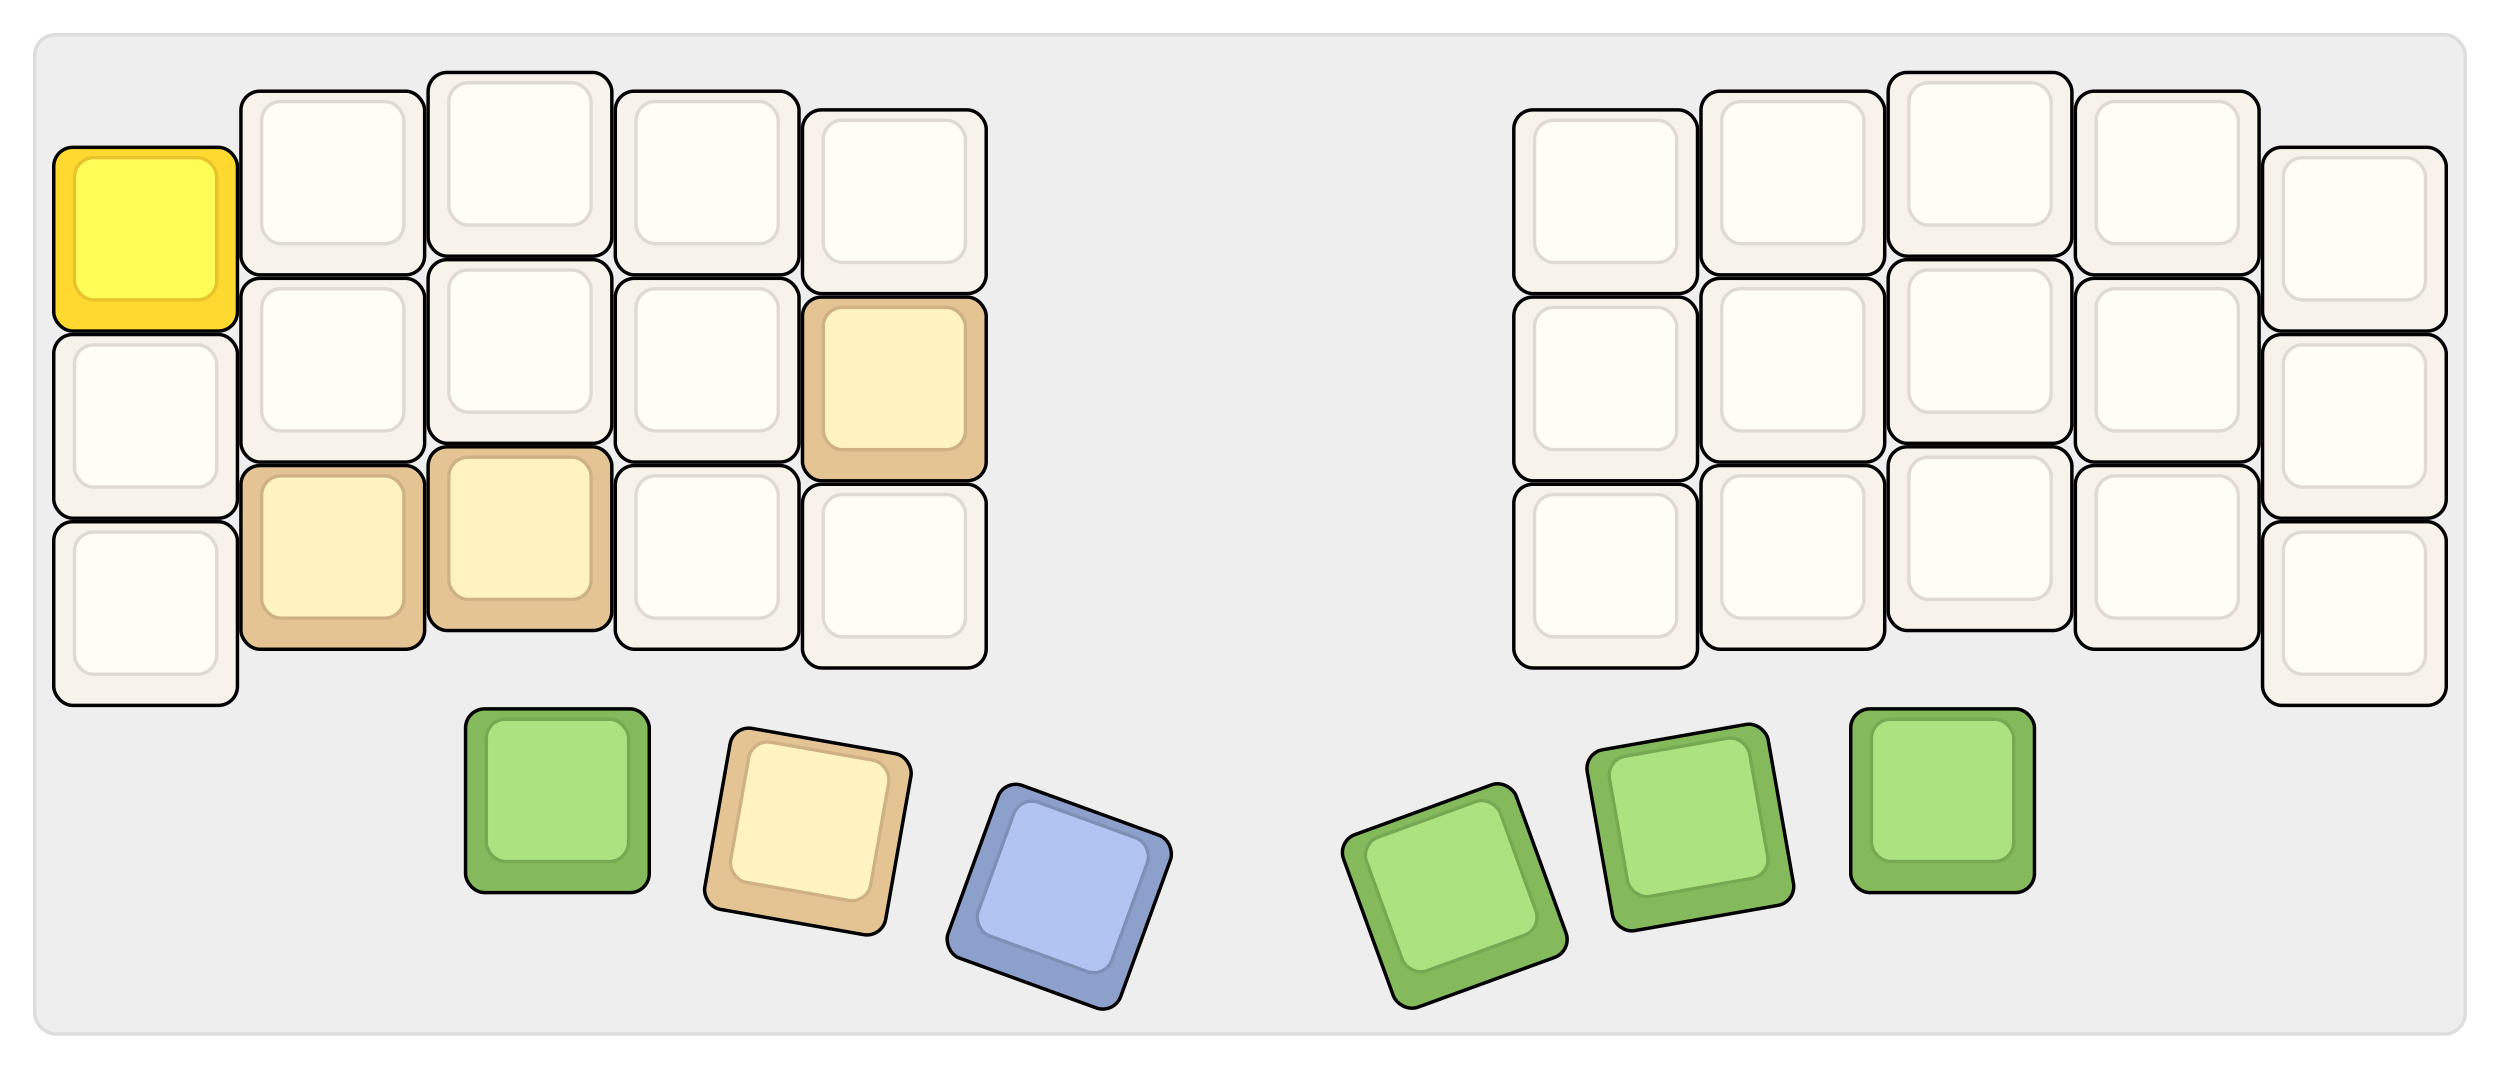
  <svg width='721.2px'
       height='308.286px'
       viewBox='0 0 721.2 308.286'
       xmlns='http://www.w3.org/2000/svg'
       xmlns:xlink="http://www.w3.org/1999/xlink">

    <style type='text/css'>
    .keycap .border { stroke: black; stroke-width: 2; }
    .keycap .inner.border { stroke: rgba(0,0,0,.1); }
    </style>
    <defs>
      <linearGradient id="DCS">
        <stop offset="0%" stop-color="black" stop-opacity="0"/>
        <stop offset="40%" stop-color="black" stop-opacity="0.1"/>
        <stop offset="60%" stop-color="black" stop-opacity="0.1"/>
        <stop offset="100%" stop-color="black" stop-opacity="0"/>
      </linearGradient>
      <linearGradient id="SPACE" x1="0%" x2="0%" y1="0%" y2="100%">
        <stop offset="0%" stop-color="black" stop-opacity="0.1"/>
        <stop offset="20%" stop-color="black" stop-opacity="0.0"/>
        <stop offset="40%" stop-color="black" stop-opacity="0.0"/>
        <stop offset="100%" stop-color="black" stop-opacity="0.1"/>
      </linearGradient>
      <radialGradient id="DSA">
        <stop offset="0%" stop-color="black" stop-opacity="0.1"/>
        <stop offset="10%" stop-color="black" stop-opacity="0.1"/>
        <stop offset="100%" stop-color="black" stop-opacity="0"/>
      </radialGradient>
      <radialGradient id="SA" xlink:href="#DSA" />
    </defs>

    <g transform='translate(10,10)'>
      <rect width="701.2" height="288.286"
            stroke="#ddd" stroke-width="1" fill="#eeeeee" rx="6"/>
      <g transform='translate(5,5)'>
        
  <g class='  keycap'
  >

  
    <!-- Outer Border -->
    <rect x="1" y="28"
          width="52" height="52"
          rx="5" fill="#ffd92f" class="outer border"/>
    
    <!-- Outer Fill -->
    <rect x="1" y="28"
          width="52" height="52"
          rx="5" fill="#ffd92f"/>
    

    
      <!-- Inner Border -->
      <rect x="7" y="31"
            width="40" height="40"
            rx="5" fill="#fffc56" class="inner border"/>
      
      <!-- Inner Fill -->
      <rect x="7" y="31"
            width="40" height="40"
            rx="5" fill="#fffc56"/>
      
      

     
   
  </g>

  <g class='  keycap'
  >

  
    <!-- Outer Border -->
    <rect x="55" y="11.8"
          width="52" height="52"
          rx="5" fill="#f7f2ea" class="outer border"/>
    
    <!-- Outer Fill -->
    <rect x="55" y="11.8"
          width="52" height="52"
          rx="5" fill="#f7f2ea"/>
    

    
      <!-- Inner Border -->
      <rect x="61" y="14.8"
            width="40" height="40"
            rx="5" fill="#fffef6" class="inner border"/>
      
      <!-- Inner Fill -->
      <rect x="61" y="14.8"
            width="40" height="40"
            rx="5" fill="#fffef6"/>
      
      

     
   
  </g>

  <g class='  keycap'
  >

  
    <!-- Outer Border -->
    <rect x="109" y="6.4"
          width="52" height="52"
          rx="5" fill="#f7f2ea" class="outer border"/>
    
    <!-- Outer Fill -->
    <rect x="109" y="6.4"
          width="52" height="52"
          rx="5" fill="#f7f2ea"/>
    

    
      <!-- Inner Border -->
      <rect x="115" y="9.4"
            width="40" height="40"
            rx="5" fill="#fffef6" class="inner border"/>
      
      <!-- Inner Fill -->
      <rect x="115" y="9.4"
            width="40" height="40"
            rx="5" fill="#fffef6"/>
      
      

     
   
  </g>

  <g class='  keycap'
  >

  
    <!-- Outer Border -->
    <rect x="163" y="11.8"
          width="52" height="52"
          rx="5" fill="#f7f2ea" class="outer border"/>
    
    <!-- Outer Fill -->
    <rect x="163" y="11.8"
          width="52" height="52"
          rx="5" fill="#f7f2ea"/>
    

    
      <!-- Inner Border -->
      <rect x="169" y="14.8"
            width="40" height="40"
            rx="5" fill="#fffef6" class="inner border"/>
      
      <!-- Inner Fill -->
      <rect x="169" y="14.8"
            width="40" height="40"
            rx="5" fill="#fffef6"/>
      
      

     
   
  </g>

  <g class='  keycap'
  >

  
    <!-- Outer Border -->
    <rect x="217" y="17.2"
          width="52" height="52"
          rx="5" fill="#f7f2ea" class="outer border"/>
    
    <!-- Outer Fill -->
    <rect x="217" y="17.2"
          width="52" height="52"
          rx="5" fill="#f7f2ea"/>
    

    
      <!-- Inner Border -->
      <rect x="223" y="20.2"
            width="40" height="40"
            rx="5" fill="#fffef6" class="inner border"/>
      
      <!-- Inner Fill -->
      <rect x="223" y="20.2"
            width="40" height="40"
            rx="5" fill="#fffef6"/>
      
      

     
   
  </g>

  <g class='  keycap'
  >

  
    <!-- Outer Border -->
    <rect x="422.2" y="17.2"
          width="52" height="52"
          rx="5" fill="#f7f2ea" class="outer border"/>
    
    <!-- Outer Fill -->
    <rect x="422.2" y="17.2"
          width="52" height="52"
          rx="5" fill="#f7f2ea"/>
    

    
      <!-- Inner Border -->
      <rect x="428.2" y="20.2"
            width="40" height="40"
            rx="5" fill="#fffef6" class="inner border"/>
      
      <!-- Inner Fill -->
      <rect x="428.2" y="20.2"
            width="40" height="40"
            rx="5" fill="#fffef6"/>
      
      

     
   
  </g>

  <g class='  keycap'
  >

  
    <!-- Outer Border -->
    <rect x="476.2" y="11.8"
          width="52" height="52"
          rx="5" fill="#f7f2ea" class="outer border"/>
    
    <!-- Outer Fill -->
    <rect x="476.2" y="11.8"
          width="52" height="52"
          rx="5" fill="#f7f2ea"/>
    

    
      <!-- Inner Border -->
      <rect x="482.2" y="14.8"
            width="40" height="40"
            rx="5" fill="#fffef6" class="inner border"/>
      
      <!-- Inner Fill -->
      <rect x="482.2" y="14.8"
            width="40" height="40"
            rx="5" fill="#fffef6"/>
      
      

     
   
  </g>

  <g class='  keycap'
  >

  
    <!-- Outer Border -->
    <rect x="530.2" y="6.4"
          width="52" height="52"
          rx="5" fill="#f7f2ea" class="outer border"/>
    
    <!-- Outer Fill -->
    <rect x="530.2" y="6.4"
          width="52" height="52"
          rx="5" fill="#f7f2ea"/>
    

    
      <!-- Inner Border -->
      <rect x="536.2" y="9.4"
            width="40" height="40"
            rx="5" fill="#fffef6" class="inner border"/>
      
      <!-- Inner Fill -->
      <rect x="536.2" y="9.4"
            width="40" height="40"
            rx="5" fill="#fffef6"/>
      
      

     
   
  </g>

  <g class='  keycap'
  >

  
    <!-- Outer Border -->
    <rect x="584.2" y="11.8"
          width="52" height="52"
          rx="5" fill="#f7f2ea" class="outer border"/>
    
    <!-- Outer Fill -->
    <rect x="584.2" y="11.8"
          width="52" height="52"
          rx="5" fill="#f7f2ea"/>
    

    
      <!-- Inner Border -->
      <rect x="590.2" y="14.8"
            width="40" height="40"
            rx="5" fill="#fffef6" class="inner border"/>
      
      <!-- Inner Fill -->
      <rect x="590.2" y="14.8"
            width="40" height="40"
            rx="5" fill="#fffef6"/>
      
      

     
   
  </g>

  <g class='  keycap'
  >

  
    <!-- Outer Border -->
    <rect x="638.2" y="28"
          width="52" height="52"
          rx="5" fill="#f7f2ea" class="outer border"/>
    
    <!-- Outer Fill -->
    <rect x="638.2" y="28"
          width="52" height="52"
          rx="5" fill="#f7f2ea"/>
    

    
      <!-- Inner Border -->
      <rect x="644.2" y="31"
            width="40" height="40"
            rx="5" fill="#fffef6" class="inner border"/>
      
      <!-- Inner Fill -->
      <rect x="644.2" y="31"
            width="40" height="40"
            rx="5" fill="#fffef6"/>
      
      

     
   
  </g>

  <g class='  keycap'
  >

  
    <!-- Outer Border -->
    <rect x="1" y="82"
          width="52" height="52"
          rx="5" fill="#f7f2ea" class="outer border"/>
    
    <!-- Outer Fill -->
    <rect x="1" y="82"
          width="52" height="52"
          rx="5" fill="#f7f2ea"/>
    

    
      <!-- Inner Border -->
      <rect x="7" y="85"
            width="40" height="40"
            rx="5" fill="#fffef6" class="inner border"/>
      
      <!-- Inner Fill -->
      <rect x="7" y="85"
            width="40" height="40"
            rx="5" fill="#fffef6"/>
      
      

     
   
  </g>

  <g class='  keycap'
  >

  
    <!-- Outer Border -->
    <rect x="55" y="65.8"
          width="52" height="52"
          rx="5" fill="#f7f2ea" class="outer border"/>
    
    <!-- Outer Fill -->
    <rect x="55" y="65.8"
          width="52" height="52"
          rx="5" fill="#f7f2ea"/>
    

    
      <!-- Inner Border -->
      <rect x="61" y="68.8"
            width="40" height="40"
            rx="5" fill="#fffef6" class="inner border"/>
      
      <!-- Inner Fill -->
      <rect x="61" y="68.8"
            width="40" height="40"
            rx="5" fill="#fffef6"/>
      
      

     
   
  </g>

  <g class='  keycap'
  >

  
    <!-- Outer Border -->
    <rect x="109" y="60.4"
          width="52" height="52"
          rx="5" fill="#f7f2ea" class="outer border"/>
    
    <!-- Outer Fill -->
    <rect x="109" y="60.4"
          width="52" height="52"
          rx="5" fill="#f7f2ea"/>
    

    
      <!-- Inner Border -->
      <rect x="115" y="63.4"
            width="40" height="40"
            rx="5" fill="#fffef6" class="inner border"/>
      
      <!-- Inner Fill -->
      <rect x="115" y="63.4"
            width="40" height="40"
            rx="5" fill="#fffef6"/>
      
      

     
   
  </g>

  <g class='  keycap'
  >

  
    <!-- Outer Border -->
    <rect x="163" y="65.8"
          width="52" height="52"
          rx="5" fill="#f7f2ea" class="outer border"/>
    
    <!-- Outer Fill -->
    <rect x="163" y="65.8"
          width="52" height="52"
          rx="5" fill="#f7f2ea"/>
    

    
      <!-- Inner Border -->
      <rect x="169" y="68.8"
            width="40" height="40"
            rx="5" fill="#fffef6" class="inner border"/>
      
      <!-- Inner Fill -->
      <rect x="169" y="68.8"
            width="40" height="40"
            rx="5" fill="#fffef6"/>
      
      

     
   
  </g>

  <g class='  keycap'
  >

  
    <!-- Outer Border -->
    <rect x="217" y="71.2"
          width="52" height="52"
          rx="5" fill="#e5c494" class="outer border"/>
    
    <!-- Outer Fill -->
    <rect x="217" y="71.2"
          width="52" height="52"
          rx="5" fill="#e5c494"/>
    

    
      <!-- Inner Border -->
      <rect x="223" y="74.2"
            width="40" height="40"
            rx="5" fill="#fff3c1" class="inner border"/>
      
      <!-- Inner Fill -->
      <rect x="223" y="74.2"
            width="40" height="40"
            rx="5" fill="#fff3c1"/>
      
      

     
   
  </g>

  <g class='  keycap'
  >

  
    <!-- Outer Border -->
    <rect x="422.2" y="71.2"
          width="52" height="52"
          rx="5" fill="#f7f2ea" class="outer border"/>
    
    <!-- Outer Fill -->
    <rect x="422.2" y="71.2"
          width="52" height="52"
          rx="5" fill="#f7f2ea"/>
    

    
      <!-- Inner Border -->
      <rect x="428.2" y="74.2"
            width="40" height="40"
            rx="5" fill="#fffef6" class="inner border"/>
      
      <!-- Inner Fill -->
      <rect x="428.2" y="74.2"
            width="40" height="40"
            rx="5" fill="#fffef6"/>
      
      

     
   
  </g>

  <g class='  keycap'
  >

  
    <!-- Outer Border -->
    <rect x="476.2" y="65.8"
          width="52" height="52"
          rx="5" fill="#f7f2ea" class="outer border"/>
    
    <!-- Outer Fill -->
    <rect x="476.2" y="65.8"
          width="52" height="52"
          rx="5" fill="#f7f2ea"/>
    

    
      <!-- Inner Border -->
      <rect x="482.2" y="68.8"
            width="40" height="40"
            rx="5" fill="#fffef6" class="inner border"/>
      
      <!-- Inner Fill -->
      <rect x="482.2" y="68.8"
            width="40" height="40"
            rx="5" fill="#fffef6"/>
      
      

     
   
  </g>

  <g class='  keycap'
  >

  
    <!-- Outer Border -->
    <rect x="530.2" y="60.4"
          width="52" height="52"
          rx="5" fill="#f7f2ea" class="outer border"/>
    
    <!-- Outer Fill -->
    <rect x="530.2" y="60.4"
          width="52" height="52"
          rx="5" fill="#f7f2ea"/>
    

    
      <!-- Inner Border -->
      <rect x="536.2" y="63.4"
            width="40" height="40"
            rx="5" fill="#fffef6" class="inner border"/>
      
      <!-- Inner Fill -->
      <rect x="536.2" y="63.4"
            width="40" height="40"
            rx="5" fill="#fffef6"/>
      
      

     
   
  </g>

  <g class='  keycap'
  >

  
    <!-- Outer Border -->
    <rect x="584.2" y="65.8"
          width="52" height="52"
          rx="5" fill="#f7f2ea" class="outer border"/>
    
    <!-- Outer Fill -->
    <rect x="584.2" y="65.8"
          width="52" height="52"
          rx="5" fill="#f7f2ea"/>
    

    
      <!-- Inner Border -->
      <rect x="590.2" y="68.8"
            width="40" height="40"
            rx="5" fill="#fffef6" class="inner border"/>
      
      <!-- Inner Fill -->
      <rect x="590.2" y="68.8"
            width="40" height="40"
            rx="5" fill="#fffef6"/>
      
      

     
   
  </g>

  <g class='  keycap'
  >

  
    <!-- Outer Border -->
    <rect x="638.2" y="82"
          width="52" height="52"
          rx="5" fill="#f7f2ea" class="outer border"/>
    
    <!-- Outer Fill -->
    <rect x="638.2" y="82"
          width="52" height="52"
          rx="5" fill="#f7f2ea"/>
    

    
      <!-- Inner Border -->
      <rect x="644.2" y="85"
            width="40" height="40"
            rx="5" fill="#fffef6" class="inner border"/>
      
      <!-- Inner Fill -->
      <rect x="644.2" y="85"
            width="40" height="40"
            rx="5" fill="#fffef6"/>
      
      

     
   
  </g>

  <g class='  keycap'
  >

  
    <!-- Outer Border -->
    <rect x="1" y="136"
          width="52" height="52"
          rx="5" fill="#f7f2ea" class="outer border"/>
    
    <!-- Outer Fill -->
    <rect x="1" y="136"
          width="52" height="52"
          rx="5" fill="#f7f2ea"/>
    

    
      <!-- Inner Border -->
      <rect x="7" y="139"
            width="40" height="40"
            rx="5" fill="#fffef6" class="inner border"/>
      
      <!-- Inner Fill -->
      <rect x="7" y="139"
            width="40" height="40"
            rx="5" fill="#fffef6"/>
      
      

     
   
  </g>

  <g class='  keycap'
  >

  
    <!-- Outer Border -->
    <rect x="55" y="119.8"
          width="52" height="52"
          rx="5" fill="#e5c494" class="outer border"/>
    
    <!-- Outer Fill -->
    <rect x="55" y="119.8"
          width="52" height="52"
          rx="5" fill="#e5c494"/>
    

    
      <!-- Inner Border -->
      <rect x="61" y="122.8"
            width="40" height="40"
            rx="5" fill="#fff3c1" class="inner border"/>
      
      <!-- Inner Fill -->
      <rect x="61" y="122.8"
            width="40" height="40"
            rx="5" fill="#fff3c1"/>
      
      

     
   
  </g>

  <g class='  keycap'
  >

  
    <!-- Outer Border -->
    <rect x="109" y="114.4"
          width="52" height="52"
          rx="5" fill="#e5c494" class="outer border"/>
    
    <!-- Outer Fill -->
    <rect x="109" y="114.4"
          width="52" height="52"
          rx="5" fill="#e5c494"/>
    

    
      <!-- Inner Border -->
      <rect x="115" y="117.4"
            width="40" height="40"
            rx="5" fill="#fff3c1" class="inner border"/>
      
      <!-- Inner Fill -->
      <rect x="115" y="117.4"
            width="40" height="40"
            rx="5" fill="#fff3c1"/>
      
      

     
   
  </g>

  <g class='  keycap'
  >

  
    <!-- Outer Border -->
    <rect x="163" y="119.8"
          width="52" height="52"
          rx="5" fill="#f7f2ea" class="outer border"/>
    
    <!-- Outer Fill -->
    <rect x="163" y="119.8"
          width="52" height="52"
          rx="5" fill="#f7f2ea"/>
    

    
      <!-- Inner Border -->
      <rect x="169" y="122.8"
            width="40" height="40"
            rx="5" fill="#fffef6" class="inner border"/>
      
      <!-- Inner Fill -->
      <rect x="169" y="122.8"
            width="40" height="40"
            rx="5" fill="#fffef6"/>
      
      

     
   
  </g>

  <g class='  keycap'
  >

  
    <!-- Outer Border -->
    <rect x="217" y="125.2"
          width="52" height="52"
          rx="5" fill="#f7f2ea" class="outer border"/>
    
    <!-- Outer Fill -->
    <rect x="217" y="125.2"
          width="52" height="52"
          rx="5" fill="#f7f2ea"/>
    

    
      <!-- Inner Border -->
      <rect x="223" y="128.2"
            width="40" height="40"
            rx="5" fill="#fffef6" class="inner border"/>
      
      <!-- Inner Fill -->
      <rect x="223" y="128.2"
            width="40" height="40"
            rx="5" fill="#fffef6"/>
      
      

     
   
  </g>

  <g class='  keycap'
  >

  
    <!-- Outer Border -->
    <rect x="422.2" y="125.2"
          width="52" height="52"
          rx="5" fill="#f7f2ea" class="outer border"/>
    
    <!-- Outer Fill -->
    <rect x="422.2" y="125.2"
          width="52" height="52"
          rx="5" fill="#f7f2ea"/>
    

    
      <!-- Inner Border -->
      <rect x="428.2" y="128.2"
            width="40" height="40"
            rx="5" fill="#fffef6" class="inner border"/>
      
      <!-- Inner Fill -->
      <rect x="428.2" y="128.2"
            width="40" height="40"
            rx="5" fill="#fffef6"/>
      
      

     
   
  </g>

  <g class='  keycap'
  >

  
    <!-- Outer Border -->
    <rect x="476.2" y="119.8"
          width="52" height="52"
          rx="5" fill="#f7f2ea" class="outer border"/>
    
    <!-- Outer Fill -->
    <rect x="476.2" y="119.8"
          width="52" height="52"
          rx="5" fill="#f7f2ea"/>
    

    
      <!-- Inner Border -->
      <rect x="482.2" y="122.8"
            width="40" height="40"
            rx="5" fill="#fffef6" class="inner border"/>
      
      <!-- Inner Fill -->
      <rect x="482.2" y="122.8"
            width="40" height="40"
            rx="5" fill="#fffef6"/>
      
      

     
   
  </g>

  <g class='  keycap'
  >

  
    <!-- Outer Border -->
    <rect x="530.2" y="114.4"
          width="52" height="52"
          rx="5" fill="#f7f2ea" class="outer border"/>
    
    <!-- Outer Fill -->
    <rect x="530.2" y="114.4"
          width="52" height="52"
          rx="5" fill="#f7f2ea"/>
    

    
      <!-- Inner Border -->
      <rect x="536.2" y="117.4"
            width="40" height="40"
            rx="5" fill="#fffef6" class="inner border"/>
      
      <!-- Inner Fill -->
      <rect x="536.2" y="117.4"
            width="40" height="40"
            rx="5" fill="#fffef6"/>
      
      

     
   
  </g>

  <g class='  keycap'
  >

  
    <!-- Outer Border -->
    <rect x="584.2" y="119.8"
          width="52" height="52"
          rx="5" fill="#f7f2ea" class="outer border"/>
    
    <!-- Outer Fill -->
    <rect x="584.2" y="119.8"
          width="52" height="52"
          rx="5" fill="#f7f2ea"/>
    

    
      <!-- Inner Border -->
      <rect x="590.2" y="122.8"
            width="40" height="40"
            rx="5" fill="#fffef6" class="inner border"/>
      
      <!-- Inner Fill -->
      <rect x="590.2" y="122.8"
            width="40" height="40"
            rx="5" fill="#fffef6"/>
      
      

     
   
  </g>

  <g class='  keycap'
  >

  
    <!-- Outer Border -->
    <rect x="638.2" y="136"
          width="52" height="52"
          rx="5" fill="#f7f2ea" class="outer border"/>
    
    <!-- Outer Fill -->
    <rect x="638.2" y="136"
          width="52" height="52"
          rx="5" fill="#f7f2ea"/>
    

    
      <!-- Inner Border -->
      <rect x="644.2" y="139"
            width="40" height="40"
            rx="5" fill="#fffef6" class="inner border"/>
      
      <!-- Inner Fill -->
      <rect x="644.2" y="139"
            width="40" height="40"
            rx="5" fill="#fffef6"/>
      
      

     
   
  </g>

  <g class='  keycap'
  >

  
    <!-- Outer Border -->
    <rect x="119.8" y="190"
          width="52" height="52"
          rx="5" fill="#84ba5b" class="outer border"/>
    
    <!-- Outer Fill -->
    <rect x="119.8" y="190"
          width="52" height="52"
          rx="5" fill="#84ba5b"/>
    

    
      <!-- Inner Border -->
      <rect x="125.8" y="193"
            width="40" height="40"
            rx="5" fill="#ace381" class="inner border"/>
      
      <!-- Inner Fill -->
      <rect x="125.8" y="193"
            width="40" height="40"
            rx="5" fill="#ace381"/>
      
      

     
   
  </g>

  <g class='  keycap'
  
     transform="rotate(10 0 0)"
  >

  
    <!-- Outer Border -->
    <rect x="227.8" y="157.6"
          width="52" height="52"
          rx="5" fill="#e5c494" class="outer border"/>
    
    <!-- Outer Fill -->
    <rect x="227.8" y="157.6"
          width="52" height="52"
          rx="5" fill="#e5c494"/>
    

    
      <!-- Inner Border -->
      <rect x="233.8" y="160.6"
            width="40" height="40"
            rx="5" fill="#fff3c1" class="inner border"/>
      
      <!-- Inner Fill -->
      <rect x="233.8" y="160.6"
            width="40" height="40"
            rx="5" fill="#fff3c1"/>
      
      

     
   
  </g>

  <g class='  keycap'
  
     transform="rotate(20 0 0)"
  >

  
    <!-- Outer Border -->
    <rect x="330.4" y="103.6"
          width="52" height="52"
          rx="5" fill="#8da0cb" class="outer border"/>
    
    <!-- Outer Fill -->
    <rect x="330.4" y="103.6"
          width="52" height="52"
          rx="5" fill="#8da0cb"/>
    

    
      <!-- Inner Border -->
      <rect x="336.4" y="106.6"
            width="40" height="40"
            rx="5" fill="#b2c5f2" class="inner border"/>
      
      <!-- Inner Fill -->
      <rect x="336.4" y="106.6"
            width="40" height="40"
            rx="5" fill="#b2c5f2"/>
      
      

     
   
  </g>

  <g class='  keycap'
  
     transform="rotate(-20 0 0)"
  >

  
    <!-- Outer Border -->
    <rect x="271" y="341.2"
          width="52" height="52"
          rx="5" fill="#84ba5b" class="outer border"/>
    
    <!-- Outer Fill -->
    <rect x="271" y="341.2"
          width="52" height="52"
          rx="5" fill="#84ba5b"/>
    

    
      <!-- Inner Border -->
      <rect x="277" y="344.2"
            width="40" height="40"
            rx="5" fill="#ace381" class="inner border"/>
      
      <!-- Inner Fill -->
      <rect x="277" y="344.2"
            width="40" height="40"
            rx="5" fill="#ace381"/>
      
      

     
   
  </g>

  <g class='  keycap'
  
     transform="rotate(-10 0 0)"
  >

  
    <!-- Outer Border -->
    <rect x="400.6" y="276.4"
          width="52" height="52"
          rx="5" fill="#84ba5b" class="outer border"/>
    
    <!-- Outer Fill -->
    <rect x="400.6" y="276.4"
          width="52" height="52"
          rx="5" fill="#84ba5b"/>
    

    
      <!-- Inner Border -->
      <rect x="406.6" y="279.4"
            width="40" height="40"
            rx="5" fill="#ace381" class="inner border"/>
      
      <!-- Inner Fill -->
      <rect x="406.6" y="279.4"
            width="40" height="40"
            rx="5" fill="#ace381"/>
      
      

     
   
  </g>

  <g class='  keycap'
  >

  
    <!-- Outer Border -->
    <rect x="519.4" y="190"
          width="52" height="52"
          rx="5" fill="#84ba5b" class="outer border"/>
    
    <!-- Outer Fill -->
    <rect x="519.4" y="190"
          width="52" height="52"
          rx="5" fill="#84ba5b"/>
    

    
      <!-- Inner Border -->
      <rect x="525.4" y="193"
            width="40" height="40"
            rx="5" fill="#ace381" class="inner border"/>
      
      <!-- Inner Fill -->
      <rect x="525.4" y="193"
            width="40" height="40"
            rx="5" fill="#ace381"/>
      
      

     
   
  </g>

      </g>
    </g>
  </svg>
